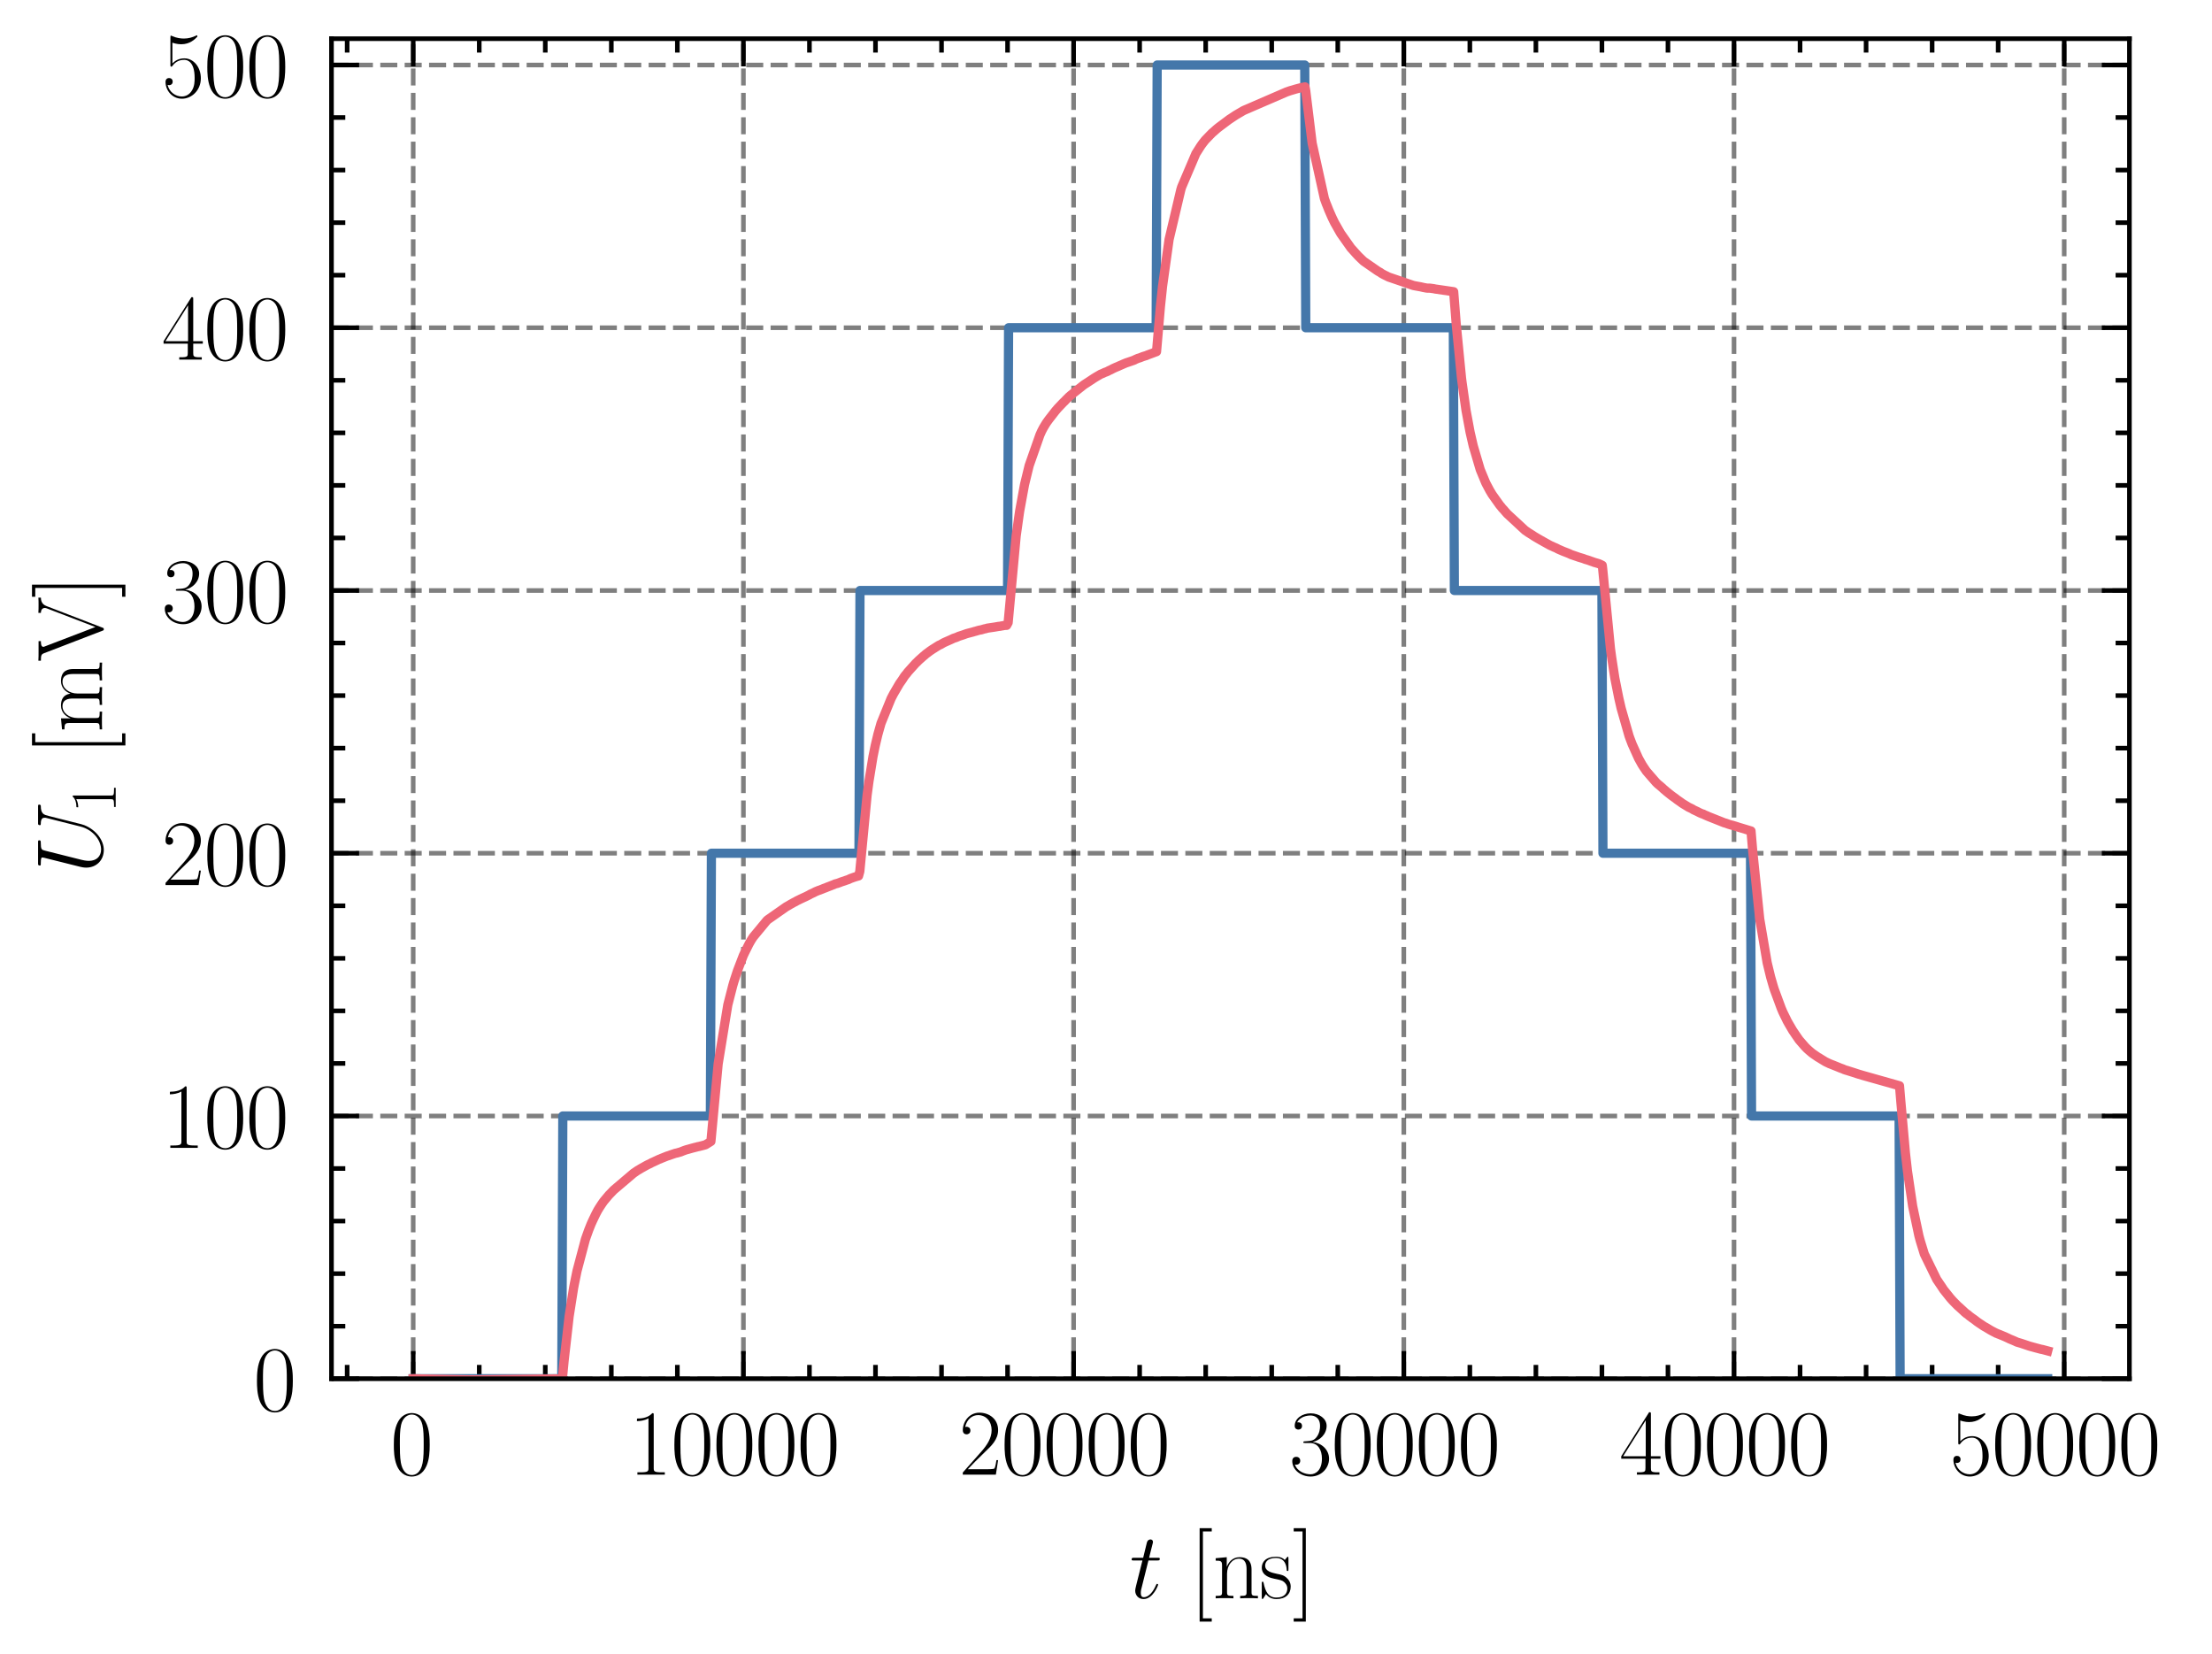<?xml version="1.0" encoding="utf-8" standalone="no"?>
<!DOCTYPE svg PUBLIC "-//W3C//DTD SVG 1.1//EN"
  "http://www.w3.org/Graphics/SVG/1.1/DTD/svg11.dtd">
<svg xmlns:xlink="http://www.w3.org/1999/xlink" width="240.277pt" height="179.654pt" viewBox="0 0 240.277 179.654" xmlns="http://www.w3.org/2000/svg" version="1.1">
 <defs>
  <style type="text/css">*{stroke-linejoin: round; stroke-linecap: butt}</style>
 </defs>
 <g id="figure_1">
  <g id="patch_1">
   <path d="M 0 179.654 
L 240.277 179.654 
L 240.277 0 
L 0 0 
L 0 179.654 
z
" style="fill: none"/>
  </g>
  <g id="axes_1">
   <g id="patch_2">
    <path d="M 36.007 149.736 
L 231.307 149.736 
L 231.307 4.206 
L 36.007 4.206 
L 36.007 149.736 
z
" style="fill: none"/>
   </g>
   <g id="matplotlib.axis_1">
    <g id="xtick_1">
     <g id="line2d_1">
      <path d="M 44.884 149.736 
L 44.884 4.206 
" clip-path="url(#pa0ce584e2a)" style="fill: none; stroke-dasharray: 1.85,0.8; stroke-dashoffset: 0; stroke: #000000; stroke-opacity: 0.5; stroke-width: 0.5"/>
     </g>
     <g id="line2d_2">
      <defs>
       <path id="m47c2c741ea" d="M 0 0 
L 0 -3 
" style="stroke: #000000; stroke-width: 0.5"/>
      </defs>
      <g>
       <use xlink:href="#m47c2c741ea" x="44.884" y="149.736" style="stroke: #000000; stroke-width: 0.5"/>
      </g>
     </g>
     <g id="line2d_3">
      <defs>
       <path id="m6c4e2dc2b4" d="M 0 0 
L 0 3 
" style="stroke: #000000; stroke-width: 0.5"/>
      </defs>
      <g>
       <use xlink:href="#m6c4e2dc2b4" x="44.884" y="4.206" style="stroke: #000000; stroke-width: 0.5"/>
      </g>
     </g>
     <g id="text_1">
      <!-- $\mathdefault{0}$ -->
      <g transform="translate(42.393 160.154) scale(0.1 -0.1)">
       <defs>
        <path id="CMR17-30" d="M 2688 2025 
C 2688 2416 2682 3080 2413 3591 
C 2176 4039 1798 4198 1466 4198 
C 1158 4198 768 4058 525 3597 
C 269 3118 243 2524 243 2025 
C 243 1661 250 1106 448 619 
C 723 -39 1216 -128 1466 -128 
C 1760 -128 2208 -7 2470 600 
C 2662 1042 2688 1559 2688 2025 
z
M 1466 -26 
C 1056 -26 813 325 723 812 
C 653 1188 653 1738 653 2096 
C 653 2588 653 2997 736 3387 
C 858 3929 1216 4096 1466 4096 
C 1728 4096 2067 3923 2189 3400 
C 2272 3036 2278 2607 2278 2096 
C 2278 1680 2278 1169 2202 792 
C 2067 95 1690 -26 1466 -26 
z
" transform="scale(0.016)"/>
       </defs>
       <use xlink:href="#CMR17-30" transform="scale(0.996)"/>
      </g>
     </g>
    </g>
    <g id="xtick_2">
     <g id="line2d_4">
      <path d="M 80.752 149.736 
L 80.752 4.206 
" clip-path="url(#pa0ce584e2a)" style="fill: none; stroke-dasharray: 1.85,0.8; stroke-dashoffset: 0; stroke: #000000; stroke-opacity: 0.5; stroke-width: 0.5"/>
     </g>
     <g id="line2d_5">
      <g>
       <use xlink:href="#m47c2c741ea" x="80.752" y="149.736" style="stroke: #000000; stroke-width: 0.5"/>
      </g>
     </g>
     <g id="line2d_6">
      <g>
       <use xlink:href="#m6c4e2dc2b4" x="80.752" y="4.206" style="stroke: #000000; stroke-width: 0.5"/>
      </g>
     </g>
     <g id="text_2">
      <!-- $\mathdefault{10000}$ -->
      <g transform="translate(68.298 160.154) scale(0.1 -0.1)">
       <defs>
        <path id="CMR17-31" d="M 1702 4058 
C 1702 4192 1696 4192 1606 4192 
C 1357 3916 979 3827 621 3827 
C 602 3827 570 3827 563 3808 
C 557 3795 557 3782 557 3648 
C 755 3648 1088 3686 1344 3839 
L 1344 461 
C 1344 236 1331 160 781 160 
L 589 160 
L 589 0 
C 896 0 1216 0 1523 0 
C 1830 0 2150 0 2458 0 
L 2458 160 
L 2266 160 
C 1715 160 1702 230 1702 458 
L 1702 4058 
z
" transform="scale(0.016)"/>
       </defs>
       <use xlink:href="#CMR17-31" transform="scale(0.996)"/>
       <use xlink:href="#CMR17-30" transform="translate(45.69 0) scale(0.996)"/>
       <use xlink:href="#CMR17-30" transform="translate(91.381 0) scale(0.996)"/>
       <use xlink:href="#CMR17-30" transform="translate(137.071 0) scale(0.996)"/>
       <use xlink:href="#CMR17-30" transform="translate(182.762 0) scale(0.996)"/>
      </g>
     </g>
    </g>
    <g id="xtick_3">
     <g id="line2d_7">
      <path d="M 116.62 149.736 
L 116.62 4.206 
" clip-path="url(#pa0ce584e2a)" style="fill: none; stroke-dasharray: 1.85,0.8; stroke-dashoffset: 0; stroke: #000000; stroke-opacity: 0.5; stroke-width: 0.5"/>
     </g>
     <g id="line2d_8">
      <g>
       <use xlink:href="#m47c2c741ea" x="116.62" y="149.736" style="stroke: #000000; stroke-width: 0.5"/>
      </g>
     </g>
     <g id="line2d_9">
      <g>
       <use xlink:href="#m6c4e2dc2b4" x="116.62" y="4.206" style="stroke: #000000; stroke-width: 0.5"/>
      </g>
     </g>
     <g id="text_3">
      <!-- $\mathdefault{20000}$ -->
      <g transform="translate(104.166 160.154) scale(0.1 -0.1)">
       <defs>
        <path id="CMR17-32" d="M 2669 989 
L 2554 989 
C 2490 536 2438 459 2413 420 
C 2381 369 1920 369 1830 369 
L 602 369 
C 832 619 1280 1072 1824 1597 
C 2214 1967 2669 2402 2669 3035 
C 2669 3790 2067 4224 1395 4224 
C 691 4224 262 3604 262 3030 
C 262 2780 448 2748 525 2748 
C 589 2748 781 2787 781 3010 
C 781 3207 614 3264 525 3264 
C 486 3264 448 3258 422 3245 
C 544 3790 915 4058 1306 4058 
C 1862 4058 2227 3617 2227 3035 
C 2227 2479 1901 2000 1536 1584 
L 262 146 
L 262 0 
L 2515 0 
L 2669 989 
z
" transform="scale(0.016)"/>
       </defs>
       <use xlink:href="#CMR17-32" transform="scale(0.996)"/>
       <use xlink:href="#CMR17-30" transform="translate(45.69 0) scale(0.996)"/>
       <use xlink:href="#CMR17-30" transform="translate(91.381 0) scale(0.996)"/>
       <use xlink:href="#CMR17-30" transform="translate(137.071 0) scale(0.996)"/>
       <use xlink:href="#CMR17-30" transform="translate(182.762 0) scale(0.996)"/>
      </g>
     </g>
    </g>
    <g id="xtick_4">
     <g id="line2d_10">
      <path d="M 152.488 149.736 
L 152.488 4.206 
" clip-path="url(#pa0ce584e2a)" style="fill: none; stroke-dasharray: 1.85,0.8; stroke-dashoffset: 0; stroke: #000000; stroke-opacity: 0.5; stroke-width: 0.5"/>
     </g>
     <g id="line2d_11">
      <g>
       <use xlink:href="#m47c2c741ea" x="152.488" y="149.736" style="stroke: #000000; stroke-width: 0.5"/>
      </g>
     </g>
     <g id="line2d_12">
      <g>
       <use xlink:href="#m6c4e2dc2b4" x="152.488" y="4.206" style="stroke: #000000; stroke-width: 0.5"/>
      </g>
     </g>
     <g id="text_4">
      <!-- $\mathdefault{30000}$ -->
      <g transform="translate(140.034 160.154) scale(0.1 -0.1)">
       <defs>
        <path id="CMR17-33" d="M 1414 2157 
C 1984 2157 2234 1662 2234 1090 
C 2234 320 1824 25 1453 25 
C 1114 25 563 194 390 693 
C 422 680 454 680 486 680 
C 640 680 755 782 755 948 
C 755 1133 614 1216 486 1216 
C 378 1216 211 1165 211 926 
C 211 335 787 -128 1466 -128 
C 2176 -128 2720 430 2720 1085 
C 2720 1707 2208 2157 1600 2227 
C 2086 2328 2554 2756 2554 3329 
C 2554 3820 2048 4179 1472 4179 
C 890 4179 378 3829 378 3329 
C 378 3110 544 3072 627 3072 
C 762 3072 877 3155 877 3321 
C 877 3486 762 3569 627 3569 
C 602 3569 570 3569 544 3557 
C 730 3959 1235 4032 1459 4032 
C 1683 4032 2106 3925 2106 3320 
C 2106 3143 2080 2828 1862 2550 
C 1670 2304 1453 2304 1242 2284 
C 1210 2284 1062 2269 1037 2269 
C 992 2263 966 2257 966 2208 
C 966 2163 973 2157 1101 2157 
L 1414 2157 
z
" transform="scale(0.016)"/>
       </defs>
       <use xlink:href="#CMR17-33" transform="scale(0.996)"/>
       <use xlink:href="#CMR17-30" transform="translate(45.69 0) scale(0.996)"/>
       <use xlink:href="#CMR17-30" transform="translate(91.381 0) scale(0.996)"/>
       <use xlink:href="#CMR17-30" transform="translate(137.071 0) scale(0.996)"/>
       <use xlink:href="#CMR17-30" transform="translate(182.762 0) scale(0.996)"/>
      </g>
     </g>
    </g>
    <g id="xtick_5">
     <g id="line2d_13">
      <path d="M 188.356 149.736 
L 188.356 4.206 
" clip-path="url(#pa0ce584e2a)" style="fill: none; stroke-dasharray: 1.85,0.8; stroke-dashoffset: 0; stroke: #000000; stroke-opacity: 0.5; stroke-width: 0.5"/>
     </g>
     <g id="line2d_14">
      <g>
       <use xlink:href="#m47c2c741ea" x="188.356" y="149.736" style="stroke: #000000; stroke-width: 0.5"/>
      </g>
     </g>
     <g id="line2d_15">
      <g>
       <use xlink:href="#m6c4e2dc2b4" x="188.356" y="4.206" style="stroke: #000000; stroke-width: 0.5"/>
      </g>
     </g>
     <g id="text_5">
      <!-- $\mathdefault{40000}$ -->
      <g transform="translate(175.902 160.154) scale(0.1 -0.1)">
       <defs>
        <path id="CMR17-34" d="M 2150 4122 
C 2150 4256 2144 4256 2029 4256 
L 128 1254 
L 128 1088 
L 1779 1088 
L 1779 457 
C 1779 224 1766 160 1318 160 
L 1197 160 
L 1197 0 
C 1402 0 1747 0 1965 0 
C 2182 0 2528 0 2733 0 
L 2733 160 
L 2611 160 
C 2163 160 2150 224 2150 457 
L 2150 1088 
L 2803 1088 
L 2803 1254 
L 2150 1254 
L 2150 4122 
z
M 1798 3703 
L 1798 1254 
L 256 1254 
L 1798 3703 
z
" transform="scale(0.016)"/>
       </defs>
       <use xlink:href="#CMR17-34" transform="scale(0.996)"/>
       <use xlink:href="#CMR17-30" transform="translate(45.69 0) scale(0.996)"/>
       <use xlink:href="#CMR17-30" transform="translate(91.381 0) scale(0.996)"/>
       <use xlink:href="#CMR17-30" transform="translate(137.071 0) scale(0.996)"/>
       <use xlink:href="#CMR17-30" transform="translate(182.762 0) scale(0.996)"/>
      </g>
     </g>
    </g>
    <g id="xtick_6">
     <g id="line2d_16">
      <path d="M 224.223 149.736 
L 224.223 4.206 
" clip-path="url(#pa0ce584e2a)" style="fill: none; stroke-dasharray: 1.85,0.8; stroke-dashoffset: 0; stroke: #000000; stroke-opacity: 0.5; stroke-width: 0.5"/>
     </g>
     <g id="line2d_17">
      <g>
       <use xlink:href="#m47c2c741ea" x="224.223" y="149.736" style="stroke: #000000; stroke-width: 0.5"/>
      </g>
     </g>
     <g id="line2d_18">
      <g>
       <use xlink:href="#m6c4e2dc2b4" x="224.223" y="4.206" style="stroke: #000000; stroke-width: 0.5"/>
      </g>
     </g>
     <g id="text_6">
      <!-- $\mathdefault{50000}$ -->
      <g transform="translate(211.77 160.154) scale(0.1 -0.1)">
       <defs>
        <path id="CMR17-35" d="M 730 3692 
C 794 3666 1056 3584 1325 3584 
C 1920 3584 2246 3911 2432 4100 
C 2432 4157 2432 4192 2394 4192 
C 2387 4192 2374 4192 2323 4163 
C 2099 4058 1837 3973 1517 3973 
C 1325 3973 1037 3999 723 4139 
C 653 4171 640 4171 634 4171 
C 602 4171 595 4164 595 4037 
L 595 2203 
C 595 2089 595 2057 659 2057 
C 691 2057 704 2070 736 2114 
C 941 2401 1222 2522 1542 2522 
C 1766 2522 2246 2382 2246 1289 
C 2246 1085 2246 715 2054 421 
C 1894 159 1645 25 1370 25 
C 947 25 518 320 403 814 
C 429 807 480 795 506 795 
C 589 795 749 840 749 1038 
C 749 1210 627 1280 506 1280 
C 358 1280 262 1190 262 1011 
C 262 454 704 -128 1382 -128 
C 2042 -128 2669 440 2669 1264 
C 2669 2030 2170 2624 1549 2624 
C 1222 2624 947 2503 730 2274 
L 730 3692 
z
" transform="scale(0.016)"/>
       </defs>
       <use xlink:href="#CMR17-35" transform="scale(0.996)"/>
       <use xlink:href="#CMR17-30" transform="translate(45.69 0) scale(0.996)"/>
       <use xlink:href="#CMR17-30" transform="translate(91.381 0) scale(0.996)"/>
       <use xlink:href="#CMR17-30" transform="translate(137.071 0) scale(0.996)"/>
       <use xlink:href="#CMR17-30" transform="translate(182.762 0) scale(0.996)"/>
      </g>
     </g>
    </g>
    <g id="xtick_7">
     <g id="line2d_19">
      <defs>
       <path id="ma416e39531" d="M 0 0 
L 0 -1.5 
" style="stroke: #000000; stroke-width: 0.5"/>
      </defs>
      <g>
       <use xlink:href="#ma416e39531" x="37.71" y="149.736" style="stroke: #000000; stroke-width: 0.5"/>
      </g>
     </g>
     <g id="line2d_20">
      <defs>
       <path id="m023f63d7d5" d="M 0 0 
L 0 1.5 
" style="stroke: #000000; stroke-width: 0.5"/>
      </defs>
      <g>
       <use xlink:href="#m023f63d7d5" x="37.71" y="4.206" style="stroke: #000000; stroke-width: 0.5"/>
      </g>
     </g>
    </g>
    <g id="xtick_8">
     <g id="line2d_21">
      <g>
       <use xlink:href="#ma416e39531" x="52.058" y="149.736" style="stroke: #000000; stroke-width: 0.5"/>
      </g>
     </g>
     <g id="line2d_22">
      <g>
       <use xlink:href="#m023f63d7d5" x="52.058" y="4.206" style="stroke: #000000; stroke-width: 0.5"/>
      </g>
     </g>
    </g>
    <g id="xtick_9">
     <g id="line2d_23">
      <g>
       <use xlink:href="#ma416e39531" x="59.231" y="149.736" style="stroke: #000000; stroke-width: 0.5"/>
      </g>
     </g>
     <g id="line2d_24">
      <g>
       <use xlink:href="#m023f63d7d5" x="59.231" y="4.206" style="stroke: #000000; stroke-width: 0.5"/>
      </g>
     </g>
    </g>
    <g id="xtick_10">
     <g id="line2d_25">
      <g>
       <use xlink:href="#ma416e39531" x="66.405" y="149.736" style="stroke: #000000; stroke-width: 0.5"/>
      </g>
     </g>
     <g id="line2d_26">
      <g>
       <use xlink:href="#m023f63d7d5" x="66.405" y="4.206" style="stroke: #000000; stroke-width: 0.5"/>
      </g>
     </g>
    </g>
    <g id="xtick_11">
     <g id="line2d_27">
      <g>
       <use xlink:href="#ma416e39531" x="73.578" y="149.736" style="stroke: #000000; stroke-width: 0.5"/>
      </g>
     </g>
     <g id="line2d_28">
      <g>
       <use xlink:href="#m023f63d7d5" x="73.578" y="4.206" style="stroke: #000000; stroke-width: 0.5"/>
      </g>
     </g>
    </g>
    <g id="xtick_12">
     <g id="line2d_29">
      <g>
       <use xlink:href="#ma416e39531" x="87.925" y="149.736" style="stroke: #000000; stroke-width: 0.5"/>
      </g>
     </g>
     <g id="line2d_30">
      <g>
       <use xlink:href="#m023f63d7d5" x="87.925" y="4.206" style="stroke: #000000; stroke-width: 0.5"/>
      </g>
     </g>
    </g>
    <g id="xtick_13">
     <g id="line2d_31">
      <g>
       <use xlink:href="#ma416e39531" x="95.099" y="149.736" style="stroke: #000000; stroke-width: 0.5"/>
      </g>
     </g>
     <g id="line2d_32">
      <g>
       <use xlink:href="#m023f63d7d5" x="95.099" y="4.206" style="stroke: #000000; stroke-width: 0.5"/>
      </g>
     </g>
    </g>
    <g id="xtick_14">
     <g id="line2d_33">
      <g>
       <use xlink:href="#ma416e39531" x="102.273" y="149.736" style="stroke: #000000; stroke-width: 0.5"/>
      </g>
     </g>
     <g id="line2d_34">
      <g>
       <use xlink:href="#m023f63d7d5" x="102.273" y="4.206" style="stroke: #000000; stroke-width: 0.5"/>
      </g>
     </g>
    </g>
    <g id="xtick_15">
     <g id="line2d_35">
      <g>
       <use xlink:href="#ma416e39531" x="109.446" y="149.736" style="stroke: #000000; stroke-width: 0.5"/>
      </g>
     </g>
     <g id="line2d_36">
      <g>
       <use xlink:href="#m023f63d7d5" x="109.446" y="4.206" style="stroke: #000000; stroke-width: 0.5"/>
      </g>
     </g>
    </g>
    <g id="xtick_16">
     <g id="line2d_37">
      <g>
       <use xlink:href="#ma416e39531" x="123.793" y="149.736" style="stroke: #000000; stroke-width: 0.5"/>
      </g>
     </g>
     <g id="line2d_38">
      <g>
       <use xlink:href="#m023f63d7d5" x="123.793" y="4.206" style="stroke: #000000; stroke-width: 0.5"/>
      </g>
     </g>
    </g>
    <g id="xtick_17">
     <g id="line2d_39">
      <g>
       <use xlink:href="#ma416e39531" x="130.967" y="149.736" style="stroke: #000000; stroke-width: 0.5"/>
      </g>
     </g>
     <g id="line2d_40">
      <g>
       <use xlink:href="#m023f63d7d5" x="130.967" y="4.206" style="stroke: #000000; stroke-width: 0.5"/>
      </g>
     </g>
    </g>
    <g id="xtick_18">
     <g id="line2d_41">
      <g>
       <use xlink:href="#ma416e39531" x="138.14" y="149.736" style="stroke: #000000; stroke-width: 0.5"/>
      </g>
     </g>
     <g id="line2d_42">
      <g>
       <use xlink:href="#m023f63d7d5" x="138.14" y="4.206" style="stroke: #000000; stroke-width: 0.5"/>
      </g>
     </g>
    </g>
    <g id="xtick_19">
     <g id="line2d_43">
      <g>
       <use xlink:href="#ma416e39531" x="145.314" y="149.736" style="stroke: #000000; stroke-width: 0.5"/>
      </g>
     </g>
     <g id="line2d_44">
      <g>
       <use xlink:href="#m023f63d7d5" x="145.314" y="4.206" style="stroke: #000000; stroke-width: 0.5"/>
      </g>
     </g>
    </g>
    <g id="xtick_20">
     <g id="line2d_45">
      <g>
       <use xlink:href="#ma416e39531" x="159.661" y="149.736" style="stroke: #000000; stroke-width: 0.5"/>
      </g>
     </g>
     <g id="line2d_46">
      <g>
       <use xlink:href="#m023f63d7d5" x="159.661" y="4.206" style="stroke: #000000; stroke-width: 0.5"/>
      </g>
     </g>
    </g>
    <g id="xtick_21">
     <g id="line2d_47">
      <g>
       <use xlink:href="#ma416e39531" x="166.835" y="149.736" style="stroke: #000000; stroke-width: 0.5"/>
      </g>
     </g>
     <g id="line2d_48">
      <g>
       <use xlink:href="#m023f63d7d5" x="166.835" y="4.206" style="stroke: #000000; stroke-width: 0.5"/>
      </g>
     </g>
    </g>
    <g id="xtick_22">
     <g id="line2d_49">
      <g>
       <use xlink:href="#ma416e39531" x="174.008" y="149.736" style="stroke: #000000; stroke-width: 0.5"/>
      </g>
     </g>
     <g id="line2d_50">
      <g>
       <use xlink:href="#m023f63d7d5" x="174.008" y="4.206" style="stroke: #000000; stroke-width: 0.5"/>
      </g>
     </g>
    </g>
    <g id="xtick_23">
     <g id="line2d_51">
      <g>
       <use xlink:href="#ma416e39531" x="181.182" y="149.736" style="stroke: #000000; stroke-width: 0.5"/>
      </g>
     </g>
     <g id="line2d_52">
      <g>
       <use xlink:href="#m023f63d7d5" x="181.182" y="4.206" style="stroke: #000000; stroke-width: 0.5"/>
      </g>
     </g>
    </g>
    <g id="xtick_24">
     <g id="line2d_53">
      <g>
       <use xlink:href="#ma416e39531" x="195.529" y="149.736" style="stroke: #000000; stroke-width: 0.5"/>
      </g>
     </g>
     <g id="line2d_54">
      <g>
       <use xlink:href="#m023f63d7d5" x="195.529" y="4.206" style="stroke: #000000; stroke-width: 0.5"/>
      </g>
     </g>
    </g>
    <g id="xtick_25">
     <g id="line2d_55">
      <g>
       <use xlink:href="#ma416e39531" x="202.703" y="149.736" style="stroke: #000000; stroke-width: 0.5"/>
      </g>
     </g>
     <g id="line2d_56">
      <g>
       <use xlink:href="#m023f63d7d5" x="202.703" y="4.206" style="stroke: #000000; stroke-width: 0.5"/>
      </g>
     </g>
    </g>
    <g id="xtick_26">
     <g id="line2d_57">
      <g>
       <use xlink:href="#ma416e39531" x="209.876" y="149.736" style="stroke: #000000; stroke-width: 0.5"/>
      </g>
     </g>
     <g id="line2d_58">
      <g>
       <use xlink:href="#m023f63d7d5" x="209.876" y="4.206" style="stroke: #000000; stroke-width: 0.5"/>
      </g>
     </g>
    </g>
    <g id="xtick_27">
     <g id="line2d_59">
      <g>
       <use xlink:href="#ma416e39531" x="217.05" y="149.736" style="stroke: #000000; stroke-width: 0.5"/>
      </g>
     </g>
     <g id="line2d_60">
      <g>
       <use xlink:href="#m023f63d7d5" x="217.05" y="4.206" style="stroke: #000000; stroke-width: 0.5"/>
      </g>
     </g>
    </g>
    <g id="text_7">
     <!-- $t$ [ns] -->
     <g transform="translate(122.698 173.563) scale(0.1 -0.1)">
      <defs>
       <path id="CMMI12-74" d="M 1286 2566 
L 1875 2566 
C 1997 2566 2061 2566 2061 2681 
C 2061 2752 2022 2752 1894 2752 
L 1331 2752 
L 1568 3692 
C 1594 3781 1594 3794 1594 3840 
C 1594 3943 1510 4000 1427 4000 
C 1376 4000 1229 3981 1178 3775 
L 928 2752 
L 326 2752 
C 198 2752 141 2752 141 2630 
C 141 2566 186 2566 307 2566 
L 877 2566 
L 454 881 
C 403 658 384 594 384 511 
C 384 211 595 -64 954 -64 
C 1600 -64 1946 868 1946 912 
C 1946 951 1920 970 1882 970 
C 1869 970 1843 970 1830 944 
C 1824 938 1818 931 1773 829 
C 1638 511 1344 64 973 64 
C 781 64 768 224 768 364 
C 768 370 768 492 787 568 
L 1286 2566 
z
" transform="scale(0.016)"/>
       <path id="CMR17-5b" d="M 1504 -1600 
L 1504 -1377 
L 902 -1377 
L 902 4544 
L 1504 4544 
L 1504 4767 
L 678 4767 
L 678 -1600 
L 1504 -1600 
z
" transform="scale(0.016)"/>
       <path id="CMR17-6e" d="M 2656 1933 
C 2656 2259 2592 2790 1837 2790 
C 1331 2790 1069 2400 973 2144 
L 966 2144 
L 966 2790 
L 211 2720 
L 211 2554 
C 589 2554 646 2515 646 2208 
L 646 428 
C 646 184 621 153 211 153 
L 211 -13 
C 365 0 646 0 813 0 
C 979 0 1267 0 1421 -13 
L 1421 153 
C 1011 153 986 178 986 428 
L 986 1658 
C 986 2247 1344 2688 1792 2688 
C 2266 2688 2317 2266 2317 1958 
L 2317 428 
C 2317 184 2291 153 1882 153 
L 1882 -13 
C 2035 0 2317 0 2483 0 
C 2650 0 2938 0 3091 -13 
L 3091 153 
C 2682 153 2656 178 2656 428 
L 2656 1933 
z
" transform="scale(0.016)"/>
       <path id="CMR17-73" d="M 1978 2697 
C 1978 2813 1971 2819 1933 2819 
C 1907 2819 1901 2813 1824 2717 
C 1805 2691 1747 2626 1728 2601 
C 1523 2819 1235 2819 1126 2819 
C 416 2819 160 2447 160 2076 
C 160 1498 813 1365 998 1325 
C 1402 1243 1542 1217 1677 1101 
C 1760 1025 1901 884 1901 654 
C 1901 384 1747 38 1158 38 
C 602 38 403 460 288 1021 
C 269 1110 269 1117 218 1117 
C 166 1117 160 1110 160 983 
L 160 63 
C 160 -51 166 -58 205 -58 
C 237 -58 243 -51 275 0 
C 314 57 410 211 448 276 
C 576 103 800 -64 1158 -64 
C 1792 -64 2131 283 2131 784 
C 2131 1112 1958 1285 1875 1362 
C 1683 1561 1459 1606 1190 1657 
C 838 1735 390 1825 390 2217 
C 390 2383 480 2737 1126 2737 
C 1811 2737 1850 2094 1862 1888 
C 1869 1856 1901 1849 1920 1849 
C 1978 1849 1978 1869 1978 1978 
L 1978 2697 
z
" transform="scale(0.016)"/>
       <path id="CMR17-5d" d="M 915 4767 
L 90 4767 
L 90 4544 
L 691 4544 
L 691 -1377 
L 90 -1377 
L 90 -1600 
L 915 -1600 
L 915 4767 
z
" transform="scale(0.016)"/>
      </defs>
      <use xlink:href="#CMMI12-74" transform="scale(0.996)"/>
      <use xlink:href="#CMR17-5b" transform="translate(65.302 0) scale(0.996)"/>
      <use xlink:href="#CMR17-6e" transform="translate(90.173 0) scale(0.996)"/>
      <use xlink:href="#CMR17-73" transform="translate(141.069 0) scale(0.996)"/>
      <use xlink:href="#CMR17-5d" transform="translate(176.87 0) scale(0.996)"/>
     </g>
    </g>
   </g>
   <g id="matplotlib.axis_2">
    <g id="ytick_1">
     <g id="line2d_61">
      <path d="M 36.007 149.736 
L 231.307 149.736 
" clip-path="url(#pa0ce584e2a)" style="fill: none; stroke-dasharray: 1.85,0.8; stroke-dashoffset: 0; stroke: #000000; stroke-opacity: 0.5; stroke-width: 0.5"/>
     </g>
     <g id="line2d_62">
      <defs>
       <path id="me295612c80" d="M 0 0 
L 3 0 
" style="stroke: #000000; stroke-width: 0.5"/>
      </defs>
      <g>
       <use xlink:href="#me295612c80" x="36.007" y="149.736" style="stroke: #000000; stroke-width: 0.5"/>
      </g>
     </g>
     <g id="line2d_63">
      <defs>
       <path id="m7b6389b062" d="M 0 0 
L -3 0 
" style="stroke: #000000; stroke-width: 0.5"/>
      </defs>
      <g>
       <use xlink:href="#m7b6389b062" x="231.307" y="149.736" style="stroke: #000000; stroke-width: 0.5"/>
      </g>
     </g>
     <g id="text_8">
      <!-- $\mathdefault{0}$ -->
      <g transform="translate(27.525 153.195) scale(0.1 -0.1)">
       <use xlink:href="#CMR17-30" transform="scale(0.996)"/>
      </g>
     </g>
    </g>
    <g id="ytick_2">
     <g id="line2d_64">
      <path d="M 36.007 121.2 
L 231.307 121.2 
" clip-path="url(#pa0ce584e2a)" style="fill: none; stroke-dasharray: 1.85,0.8; stroke-dashoffset: 0; stroke: #000000; stroke-opacity: 0.5; stroke-width: 0.5"/>
     </g>
     <g id="line2d_65">
      <g>
       <use xlink:href="#me295612c80" x="36.007" y="121.2" style="stroke: #000000; stroke-width: 0.5"/>
      </g>
     </g>
     <g id="line2d_66">
      <g>
       <use xlink:href="#m7b6389b062" x="231.307" y="121.2" style="stroke: #000000; stroke-width: 0.5"/>
      </g>
     </g>
     <g id="text_9">
      <!-- $\mathdefault{100}$ -->
      <g transform="translate(17.563 124.66) scale(0.1 -0.1)">
       <use xlink:href="#CMR17-31" transform="scale(0.996)"/>
       <use xlink:href="#CMR17-30" transform="translate(45.69 0) scale(0.996)"/>
       <use xlink:href="#CMR17-30" transform="translate(91.381 0) scale(0.996)"/>
      </g>
     </g>
    </g>
    <g id="ytick_3">
     <g id="line2d_67">
      <path d="M 36.007 92.665 
L 231.307 92.665 
" clip-path="url(#pa0ce584e2a)" style="fill: none; stroke-dasharray: 1.85,0.8; stroke-dashoffset: 0; stroke: #000000; stroke-opacity: 0.5; stroke-width: 0.5"/>
     </g>
     <g id="line2d_68">
      <g>
       <use xlink:href="#me295612c80" x="36.007" y="92.665" style="stroke: #000000; stroke-width: 0.5"/>
      </g>
     </g>
     <g id="line2d_69">
      <g>
       <use xlink:href="#m7b6389b062" x="231.307" y="92.665" style="stroke: #000000; stroke-width: 0.5"/>
      </g>
     </g>
     <g id="text_10">
      <!-- $\mathdefault{200}$ -->
      <g transform="translate(17.563 96.124) scale(0.1 -0.1)">
       <use xlink:href="#CMR17-32" transform="scale(0.996)"/>
       <use xlink:href="#CMR17-30" transform="translate(45.69 0) scale(0.996)"/>
       <use xlink:href="#CMR17-30" transform="translate(91.381 0) scale(0.996)"/>
      </g>
     </g>
    </g>
    <g id="ytick_4">
     <g id="line2d_70">
      <path d="M 36.007 64.13 
L 231.307 64.13 
" clip-path="url(#pa0ce584e2a)" style="fill: none; stroke-dasharray: 1.85,0.8; stroke-dashoffset: 0; stroke: #000000; stroke-opacity: 0.5; stroke-width: 0.5"/>
     </g>
     <g id="line2d_71">
      <g>
       <use xlink:href="#me295612c80" x="36.007" y="64.13" style="stroke: #000000; stroke-width: 0.5"/>
      </g>
     </g>
     <g id="line2d_72">
      <g>
       <use xlink:href="#m7b6389b062" x="231.307" y="64.13" style="stroke: #000000; stroke-width: 0.5"/>
      </g>
     </g>
     <g id="text_11">
      <!-- $\mathdefault{300}$ -->
      <g transform="translate(17.563 67.589) scale(0.1 -0.1)">
       <use xlink:href="#CMR17-33" transform="scale(0.996)"/>
       <use xlink:href="#CMR17-30" transform="translate(45.69 0) scale(0.996)"/>
       <use xlink:href="#CMR17-30" transform="translate(91.381 0) scale(0.996)"/>
      </g>
     </g>
    </g>
    <g id="ytick_5">
     <g id="line2d_73">
      <path d="M 36.007 35.595 
L 231.307 35.595 
" clip-path="url(#pa0ce584e2a)" style="fill: none; stroke-dasharray: 1.85,0.8; stroke-dashoffset: 0; stroke: #000000; stroke-opacity: 0.5; stroke-width: 0.5"/>
     </g>
     <g id="line2d_74">
      <g>
       <use xlink:href="#me295612c80" x="36.007" y="35.595" style="stroke: #000000; stroke-width: 0.5"/>
      </g>
     </g>
     <g id="line2d_75">
      <g>
       <use xlink:href="#m7b6389b062" x="231.307" y="35.595" style="stroke: #000000; stroke-width: 0.5"/>
      </g>
     </g>
     <g id="text_12">
      <!-- $\mathdefault{400}$ -->
      <g transform="translate(17.563 39.054) scale(0.1 -0.1)">
       <use xlink:href="#CMR17-34" transform="scale(0.996)"/>
       <use xlink:href="#CMR17-30" transform="translate(45.69 0) scale(0.996)"/>
       <use xlink:href="#CMR17-30" transform="translate(91.381 0) scale(0.996)"/>
      </g>
     </g>
    </g>
    <g id="ytick_6">
     <g id="line2d_76">
      <path d="M 36.007 7.059 
L 231.307 7.059 
" clip-path="url(#pa0ce584e2a)" style="fill: none; stroke-dasharray: 1.85,0.8; stroke-dashoffset: 0; stroke: #000000; stroke-opacity: 0.5; stroke-width: 0.5"/>
     </g>
     <g id="line2d_77">
      <g>
       <use xlink:href="#me295612c80" x="36.007" y="7.059" style="stroke: #000000; stroke-width: 0.5"/>
      </g>
     </g>
     <g id="line2d_78">
      <g>
       <use xlink:href="#m7b6389b062" x="231.307" y="7.059" style="stroke: #000000; stroke-width: 0.5"/>
      </g>
     </g>
     <g id="text_13">
      <!-- $\mathdefault{500}$ -->
      <g transform="translate(17.563 10.518) scale(0.1 -0.1)">
       <use xlink:href="#CMR17-35" transform="scale(0.996)"/>
       <use xlink:href="#CMR17-30" transform="translate(45.69 0) scale(0.996)"/>
       <use xlink:href="#CMR17-30" transform="translate(91.381 0) scale(0.996)"/>
      </g>
     </g>
    </g>
    <g id="ytick_7">
     <g id="line2d_79">
      <defs>
       <path id="mb5f67628fa" d="M 0 0 
L 1.5 0 
" style="stroke: #000000; stroke-width: 0.5"/>
      </defs>
      <g>
       <use xlink:href="#mb5f67628fa" x="36.007" y="144.029" style="stroke: #000000; stroke-width: 0.5"/>
      </g>
     </g>
     <g id="line2d_80">
      <defs>
       <path id="m188a9f2e7c" d="M 0 0 
L -1.5 0 
" style="stroke: #000000; stroke-width: 0.5"/>
      </defs>
      <g>
       <use xlink:href="#m188a9f2e7c" x="231.307" y="144.029" style="stroke: #000000; stroke-width: 0.5"/>
      </g>
     </g>
    </g>
    <g id="ytick_8">
     <g id="line2d_81">
      <g>
       <use xlink:href="#mb5f67628fa" x="36.007" y="138.322" style="stroke: #000000; stroke-width: 0.5"/>
      </g>
     </g>
     <g id="line2d_82">
      <g>
       <use xlink:href="#m188a9f2e7c" x="231.307" y="138.322" style="stroke: #000000; stroke-width: 0.5"/>
      </g>
     </g>
    </g>
    <g id="ytick_9">
     <g id="line2d_83">
      <g>
       <use xlink:href="#mb5f67628fa" x="36.007" y="132.615" style="stroke: #000000; stroke-width: 0.5"/>
      </g>
     </g>
     <g id="line2d_84">
      <g>
       <use xlink:href="#m188a9f2e7c" x="231.307" y="132.615" style="stroke: #000000; stroke-width: 0.5"/>
      </g>
     </g>
    </g>
    <g id="ytick_10">
     <g id="line2d_85">
      <g>
       <use xlink:href="#mb5f67628fa" x="36.007" y="126.907" style="stroke: #000000; stroke-width: 0.5"/>
      </g>
     </g>
     <g id="line2d_86">
      <g>
       <use xlink:href="#m188a9f2e7c" x="231.307" y="126.907" style="stroke: #000000; stroke-width: 0.5"/>
      </g>
     </g>
    </g>
    <g id="ytick_11">
     <g id="line2d_87">
      <g>
       <use xlink:href="#mb5f67628fa" x="36.007" y="115.493" style="stroke: #000000; stroke-width: 0.5"/>
      </g>
     </g>
     <g id="line2d_88">
      <g>
       <use xlink:href="#m188a9f2e7c" x="231.307" y="115.493" style="stroke: #000000; stroke-width: 0.5"/>
      </g>
     </g>
    </g>
    <g id="ytick_12">
     <g id="line2d_89">
      <g>
       <use xlink:href="#mb5f67628fa" x="36.007" y="109.786" style="stroke: #000000; stroke-width: 0.5"/>
      </g>
     </g>
     <g id="line2d_90">
      <g>
       <use xlink:href="#m188a9f2e7c" x="231.307" y="109.786" style="stroke: #000000; stroke-width: 0.5"/>
      </g>
     </g>
    </g>
    <g id="ytick_13">
     <g id="line2d_91">
      <g>
       <use xlink:href="#mb5f67628fa" x="36.007" y="104.079" style="stroke: #000000; stroke-width: 0.5"/>
      </g>
     </g>
     <g id="line2d_92">
      <g>
       <use xlink:href="#m188a9f2e7c" x="231.307" y="104.079" style="stroke: #000000; stroke-width: 0.5"/>
      </g>
     </g>
    </g>
    <g id="ytick_14">
     <g id="line2d_93">
      <g>
       <use xlink:href="#mb5f67628fa" x="36.007" y="98.372" style="stroke: #000000; stroke-width: 0.5"/>
      </g>
     </g>
     <g id="line2d_94">
      <g>
       <use xlink:href="#m188a9f2e7c" x="231.307" y="98.372" style="stroke: #000000; stroke-width: 0.5"/>
      </g>
     </g>
    </g>
    <g id="ytick_15">
     <g id="line2d_95">
      <g>
       <use xlink:href="#mb5f67628fa" x="36.007" y="86.958" style="stroke: #000000; stroke-width: 0.5"/>
      </g>
     </g>
     <g id="line2d_96">
      <g>
       <use xlink:href="#m188a9f2e7c" x="231.307" y="86.958" style="stroke: #000000; stroke-width: 0.5"/>
      </g>
     </g>
    </g>
    <g id="ytick_16">
     <g id="line2d_97">
      <g>
       <use xlink:href="#mb5f67628fa" x="36.007" y="81.251" style="stroke: #000000; stroke-width: 0.5"/>
      </g>
     </g>
     <g id="line2d_98">
      <g>
       <use xlink:href="#m188a9f2e7c" x="231.307" y="81.251" style="stroke: #000000; stroke-width: 0.5"/>
      </g>
     </g>
    </g>
    <g id="ytick_17">
     <g id="line2d_99">
      <g>
       <use xlink:href="#mb5f67628fa" x="36.007" y="75.544" style="stroke: #000000; stroke-width: 0.5"/>
      </g>
     </g>
     <g id="line2d_100">
      <g>
       <use xlink:href="#m188a9f2e7c" x="231.307" y="75.544" style="stroke: #000000; stroke-width: 0.5"/>
      </g>
     </g>
    </g>
    <g id="ytick_18">
     <g id="line2d_101">
      <g>
       <use xlink:href="#mb5f67628fa" x="36.007" y="69.837" style="stroke: #000000; stroke-width: 0.5"/>
      </g>
     </g>
     <g id="line2d_102">
      <g>
       <use xlink:href="#m188a9f2e7c" x="231.307" y="69.837" style="stroke: #000000; stroke-width: 0.5"/>
      </g>
     </g>
    </g>
    <g id="ytick_19">
     <g id="line2d_103">
      <g>
       <use xlink:href="#mb5f67628fa" x="36.007" y="58.423" style="stroke: #000000; stroke-width: 0.5"/>
      </g>
     </g>
     <g id="line2d_104">
      <g>
       <use xlink:href="#m188a9f2e7c" x="231.307" y="58.423" style="stroke: #000000; stroke-width: 0.5"/>
      </g>
     </g>
    </g>
    <g id="ytick_20">
     <g id="line2d_105">
      <g>
       <use xlink:href="#mb5f67628fa" x="36.007" y="52.716" style="stroke: #000000; stroke-width: 0.5"/>
      </g>
     </g>
     <g id="line2d_106">
      <g>
       <use xlink:href="#m188a9f2e7c" x="231.307" y="52.716" style="stroke: #000000; stroke-width: 0.5"/>
      </g>
     </g>
    </g>
    <g id="ytick_21">
     <g id="line2d_107">
      <g>
       <use xlink:href="#mb5f67628fa" x="36.007" y="47.009" style="stroke: #000000; stroke-width: 0.5"/>
      </g>
     </g>
     <g id="line2d_108">
      <g>
       <use xlink:href="#m188a9f2e7c" x="231.307" y="47.009" style="stroke: #000000; stroke-width: 0.5"/>
      </g>
     </g>
    </g>
    <g id="ytick_22">
     <g id="line2d_109">
      <g>
       <use xlink:href="#mb5f67628fa" x="36.007" y="41.302" style="stroke: #000000; stroke-width: 0.5"/>
      </g>
     </g>
     <g id="line2d_110">
      <g>
       <use xlink:href="#m188a9f2e7c" x="231.307" y="41.302" style="stroke: #000000; stroke-width: 0.5"/>
      </g>
     </g>
    </g>
    <g id="ytick_23">
     <g id="line2d_111">
      <g>
       <use xlink:href="#mb5f67628fa" x="36.007" y="29.887" style="stroke: #000000; stroke-width: 0.5"/>
      </g>
     </g>
     <g id="line2d_112">
      <g>
       <use xlink:href="#m188a9f2e7c" x="231.307" y="29.887" style="stroke: #000000; stroke-width: 0.5"/>
      </g>
     </g>
    </g>
    <g id="ytick_24">
     <g id="line2d_113">
      <g>
       <use xlink:href="#mb5f67628fa" x="36.007" y="24.18" style="stroke: #000000; stroke-width: 0.5"/>
      </g>
     </g>
     <g id="line2d_114">
      <g>
       <use xlink:href="#m188a9f2e7c" x="231.307" y="24.18" style="stroke: #000000; stroke-width: 0.5"/>
      </g>
     </g>
    </g>
    <g id="ytick_25">
     <g id="line2d_115">
      <g>
       <use xlink:href="#mb5f67628fa" x="36.007" y="18.473" style="stroke: #000000; stroke-width: 0.5"/>
      </g>
     </g>
     <g id="line2d_116">
      <g>
       <use xlink:href="#m188a9f2e7c" x="231.307" y="18.473" style="stroke: #000000; stroke-width: 0.5"/>
      </g>
     </g>
    </g>
    <g id="ytick_26">
     <g id="line2d_117">
      <g>
       <use xlink:href="#mb5f67628fa" x="36.007" y="12.766" style="stroke: #000000; stroke-width: 0.5"/>
      </g>
     </g>
     <g id="line2d_118">
      <g>
       <use xlink:href="#m188a9f2e7c" x="231.307" y="12.766" style="stroke: #000000; stroke-width: 0.5"/>
      </g>
     </g>
    </g>
    <g id="text_14">
     <!-- $U_1$ [mV] -->
     <g transform="translate(11.072 94.921) rotate(-90) scale(0.1 -0.1)">
      <defs>
       <path id="CMMI12-55" d="M 3238 1474 
C 3014 581 2272 57 1670 57 
C 1210 57 896 363 896 891 
C 896 916 896 1107 966 1387 
L 1594 3887 
C 1651 4103 1664 4167 2118 4167 
C 2234 4167 2298 4167 2298 4282 
C 2298 4352 2240 4352 2202 4352 
C 2086 4352 1952 4352 1830 4352 
L 1075 4352 
C 954 4352 819 4352 698 4352 
C 653 4352 576 4352 576 4231 
C 576 4167 621 4167 742 4167 
C 1126 4167 1126 4116 1126 4046 
C 1126 4008 1082 3824 1050 3715 
L 493 1488 
C 474 1418 435 1246 435 1075 
C 435 374 941 -128 1638 -128 
C 2285 -128 3002 384 3328 1197 
C 3373 1305 3430 1530 3469 1702 
C 3533 1933 3667 2496 3712 2662 
L 3955 3623 
C 4038 3956 4090 4167 4653 4167 
C 4704 4173 4730 4224 4730 4282 
C 4730 4352 4672 4352 4646 4352 
C 4557 4352 4442 4352 4352 4352 
L 4051 4352 
C 3654 4352 3450 4352 3443 4352 
C 3405 4352 3328 4352 3328 4231 
C 3328 4167 3379 4167 3424 4167 
C 3808 4167 3834 4020 3834 3905 
C 3834 3848 3834 3828 3808 3739 
L 3238 1474 
z
" transform="scale(0.016)"/>
       <path id="CMR17-6d" d="M 4326 1933 
C 4326 2252 4269 2790 3507 2790 
C 3072 2790 2771 2496 2656 2151 
L 2650 2151 
C 2573 2676 2195 2790 1837 2790 
C 1331 2790 1069 2400 973 2144 
L 966 2144 
L 966 2790 
L 211 2720 
L 211 2554 
C 589 2554 646 2515 646 2208 
L 646 428 
C 646 184 621 153 211 153 
L 211 -13 
C 365 0 646 0 813 0 
C 979 0 1267 0 1421 -13 
L 1421 153 
C 1011 153 986 178 986 428 
L 986 1658 
C 986 2247 1344 2688 1792 2688 
C 2266 2688 2317 2266 2317 1958 
L 2317 428 
C 2317 184 2291 153 1882 153 
L 1882 -13 
C 2035 0 2317 0 2483 0 
C 2650 0 2938 0 3091 -13 
L 3091 153 
C 2682 153 2656 178 2656 428 
L 2656 1658 
C 2656 2247 3014 2688 3462 2688 
C 3936 2688 3987 2266 3987 1958 
L 3987 428 
C 3987 184 3962 153 3552 153 
L 3552 -13 
C 3706 0 3987 0 4154 0 
C 4320 0 4608 0 4762 -13 
L 4762 153 
C 4352 153 4326 178 4326 428 
L 4326 1933 
z
" transform="scale(0.016)"/>
       <path id="CMR17-56" d="M 3776 3745 
C 3834 3886 3936 4160 4365 4160 
L 4365 4332 
C 4218 4319 4051 4319 3891 4319 
C 3738 4319 3475 4319 3328 4332 
L 3328 4160 
C 3648 4160 3661 3936 3661 3898 
C 3661 3827 3642 3783 3622 3732 
L 2362 446 
L 1043 3886 
C 1024 3931 1011 3963 1011 3994 
C 1011 4160 1267 4160 1402 4160 
L 1402 4319 
C 1197 4319 896 4319 685 4319 
C 518 4319 218 4319 64 4332 
L 64 4160 
C 435 4160 506 4135 582 3931 
L 2106 -26 
C 2138 -115 2144 -128 2214 -128 
C 2285 -128 2291 -115 2323 -26 
L 3776 3745 
z
" transform="scale(0.016)"/>
      </defs>
      <use xlink:href="#CMMI12-55" transform="scale(0.996)"/>
      <use xlink:href="#CMR17-31" transform="translate(66.252 -14.944) scale(0.697)"/>
      <use xlink:href="#CMR17-5b" transform="translate(128.809 0) scale(0.996)"/>
      <use xlink:href="#CMR17-6d" transform="translate(153.68 0) scale(0.996)"/>
      <use xlink:href="#CMR17-56" transform="translate(230.6 0) scale(0.996)"/>
      <use xlink:href="#CMR17-5d" transform="translate(299.672 0) scale(0.996)"/>
     </g>
    </g>
   </g>
   <g id="line2d_119">
    <path d="M 44.884 149.736 
L 61.024 149.736 
L 61.135 121.2 
L 77.165 121.2 
L 77.276 92.665 
L 93.305 92.665 
L 93.416 64.13 
L 109.446 64.13 
L 109.557 35.595 
L 125.586 35.595 
L 125.698 7.059 
L 141.727 7.059 
L 141.838 35.595 
L 157.867 35.595 
L 157.979 64.13 
L 174.008 64.13 
L 174.119 92.665 
L 190.149 92.665 
L 190.26 121.2 
L 206.289 121.2 
L 206.4 149.736 
L 222.429 149.736 
L 222.429 149.736 
" clip-path="url(#pa0ce584e2a)" style="fill: none; stroke: #4477aa; stroke-linecap: square"/>
   </g>
   <g id="line2d_120">
    <path d="M 44.884 149.736 
L 45.026 149.731 
L 45.168 149.733 
L 45.168 149.734 
L 45.295 149.748 
L 45.295 149.748 
L 51.136 149.859 
L 51.248 149.848 
L 51.158 149.851 
L 51.248 149.848 
L 51.363 149.853 
L 51.252 149.85 
L 51.366 149.855 
L 51.484 149.857 
L 51.486 149.855 
L 61.087 149.745 
L 61.274 147.789 
L 61.821 142.967 
L 62.307 139.882 
L 62.39 139.447 
L 62.677 138.033 
L 63.581 134.625 
L 63.626 134.486 
L 63.95 133.581 
L 64.018 133.41 
L 64.203 132.946 
L 64.39 132.532 
L 64.721 131.846 
L 64.923 131.46 
L 65.094 131.177 
L 65.331 130.814 
L 65.417 130.688 
L 65.575 130.462 
L 66.155 129.769 
L 66.219 129.711 
L 66.157 129.767 
L 66.234 129.692 
L 66.389 129.531 
L 66.509 129.406 
L 66.663 129.245 
L 68.803 127.428 
L 68.894 127.367 
L 68.817 127.414 
L 68.895 127.365 
L 69.25 127.12 
L 69.288 127.103 
L 69.317 127.077 
L 69.347 127.067 
L 69.591 126.918 
L 69.709 126.849 
L 69.859 126.768 
L 69.86 126.768 
L 70.02 126.676 
L 70.239 126.555 
L 70.38 126.481 
L 70.627 126.369 
L 70.788 126.276 
L 70.929 126.216 
L 71.597 125.903 
L 71.71 125.866 
L 71.71 125.865 
L 71.846 125.801 
L 71.848 125.802 
L 72.48 125.549 
L 72.618 125.51 
L 72.929 125.399 
L 73.151 125.323 
L 73.152 125.324 
L 73.353 125.255 
L 73.483 125.229 
L 73.484 125.229 
L 73.603 125.199 
L 73.604 125.199 
L 73.951 125.098 
L 74.176 125.003 
L 74.279 124.968 
L 74.287 124.961 
L 74.49 124.891 
L 74.63 124.847 
L 74.63 124.848 
L 74.739 124.821 
L 75.206 124.689 
L 75.346 124.654 
L 75.462 124.621 
L 75.352 124.649 
L 75.463 124.621 
L 75.643 124.579 
L 75.644 124.58 
L 75.796 124.533 
L 75.929 124.512 
L 76.362 124.401 
L 76.553 124.349 
L 76.641 124.322 
L 76.56 124.346 
L 76.658 124.313 
L 77.223 123.961 
L 78.01 115.542 
L 79.057 109.138 
L 79.593 107.05 
L 79.73 106.58 
L 80.106 105.432 
L 80.737 103.787 
L 80.738 103.787 
L 80.785 103.683 
L 80.786 103.683 
L 80.876 103.489 
L 81.364 102.51 
L 81.593 102.11 
L 81.821 101.757 
L 81.821 101.758 
L 83.319 99.948 
L 83.32 99.949 
L 83.404 99.883 
L 83.407 99.878 
L 85.414 98.474 
L 85.514 98.421 
L 85.714 98.306 
L 85.855 98.22 
L 86.271 97.989 
L 86.375 97.944 
L 86.376 97.942 
L 86.558 97.834 
L 86.887 97.674 
L 86.888 97.675 
L 86.954 97.634 
L 86.987 97.625 
L 87.3 97.479 
L 87.548 97.366 
L 87.918 97.18 
L 87.967 97.154 
L 87.922 97.176 
L 88.01 97.119 
L 88.297 96.988 
L 88.298 96.989 
L 88.406 96.938 
L 88.564 96.851 
L 88.686 96.801 
L 88.918 96.705 
L 89.004 96.684 
L 88.925 96.7 
L 89.024 96.674 
L 89.201 96.604 
L 89.31 96.562 
L 89.311 96.562 
L 89.496 96.482 
L 89.663 96.426 
L 89.858 96.342 
L 89.859 96.343 
L 90.209 96.21 
L 90.392 96.137 
L 90.585 96.062 
L 90.732 95.994 
L 90.965 95.937 
L 91.232 95.841 
L 91.233 95.843 
L 91.336 95.795 
L 91.336 95.795 
L 91.757 95.66 
L 91.929 95.595 
L 92.137 95.529 
L 92.381 95.413 
L 92.694 95.299 
L 92.9 95.231 
L 93.261 95.129 
L 93.396 94.634 
L 94.186 86.369 
L 94.387 84.874 
L 94.826 82.178 
L 95.061 81.02 
L 95.36 79.759 
L 95.701 78.551 
L 96.79 75.875 
L 96.878 75.701 
L 97.065 75.345 
L 97.065 75.346 
L 97.123 75.246 
L 97.123 75.247 
L 97.715 74.232 
L 97.716 74.233 
L 98.009 73.818 
L 98.235 73.466 
L 98.339 73.33 
L 98.51 73.127 
L 98.607 72.992 
L 99.471 72.033 
L 99.613 71.904 
L 99.782 71.73 
L 100.332 71.239 
L 100.346 71.234 
L 100.423 71.171 
L 100.569 71.038 
L 100.895 70.797 
L 100.895 70.797 
L 100.992 70.722 
L 100.992 70.721 
L 101.322 70.496 
L 101.326 70.496 
L 101.414 70.439 
L 101.419 70.441 
L 101.564 70.346 
L 101.998 70.074 
L 101.999 70.076 
L 102.099 70.032 
L 102.101 70.032 
L 102.207 69.985 
L 102.207 69.984 
L 102.413 69.86 
L 102.516 69.805 
L 102.516 69.804 
L 102.701 69.718 
L 103.222 69.489 
L 103.366 69.423 
L 103.596 69.313 
L 103.598 69.315 
L 103.733 69.272 
L 103.851 69.235 
L 103.852 69.233 
L 103.983 69.18 
L 104.151 69.103 
L 104.572 68.969 
L 104.924 68.842 
L 105.068 68.796 
L 105.068 68.797 
L 105.696 68.633 
L 105.896 68.569 
L 105.897 68.571 
L 106.02 68.543 
L 106.021 68.542 
L 106.202 68.483 
L 106.439 68.424 
L 106.571 68.406 
L 106.942 68.297 
L 107.063 68.276 
L 107.067 68.278 
L 107.252 68.219 
L 108.044 68.103 
L 108.327 68.054 
L 108.463 68.029 
L 108.636 68.014 
L 108.758 67.986 
L 108.924 67.961 
L 108.924 67.961 
L 109.034 67.936 
L 109.195 67.917 
L 109.195 67.918 
L 109.349 67.913 
L 109.509 67.621 
L 110.381 58.203 
L 110.723 55.756 
L 110.764 55.484 
L 111.288 52.63 
L 111.791 50.565 
L 112.963 47.229 
L 113.147 46.822 
L 113.332 46.468 
L 113.332 46.469 
L 113.394 46.365 
L 113.462 46.253 
L 113.625 45.983 
L 113.702 45.868 
L 113.938 45.543 
L 113.938 45.544 
L 114.001 45.458 
L 114.007 45.454 
L 114.369 44.99 
L 114.594 44.7 
L 114.598 44.699 
L 114.658 44.616 
L 114.665 44.613 
L 114.905 44.332 
L 115.408 43.802 
L 115.409 43.803 
L 115.489 43.717 
L 115.49 43.717 
L 115.652 43.565 
L 115.808 43.398 
L 116.011 43.199 
L 116.128 43.081 
L 116.332 42.907 
L 117.651 41.859 
L 117.652 41.86 
L 117.745 41.786 
L 117.746 41.786 
L 118.127 41.539 
L 118.128 41.54 
L 118.3 41.427 
L 118.859 41.055 
L 118.861 41.058 
L 118.971 40.988 
L 118.972 40.986 
L 119.141 40.887 
L 119.566 40.64 
L 119.698 40.589 
L 119.719 40.577 
L 119.801 40.547 
L 119.91 40.494 
L 119.91 40.493 
L 120.039 40.431 
L 120.041 40.432 
L 120.167 40.392 
L 120.168 40.39 
L 120.322 40.324 
L 120.367 40.304 
L 120.417 40.267 
L 120.633 40.169 
L 120.636 40.171 
L 120.929 40.016 
L 121.074 39.951 
L 121.227 39.881 
L 121.227 39.881 
L 121.228 39.883 
L 121.502 39.77 
L 121.602 39.722 
L 121.532 39.746 
L 121.603 39.721 
L 121.809 39.633 
L 121.809 39.634 
L 122.06 39.52 
L 122.343 39.403 
L 122.349 39.405 
L 122.408 39.377 
L 122.449 39.371 
L 122.561 39.333 
L 122.45 39.369 
L 122.562 39.332 
L 122.764 39.263 
L 122.764 39.264 
L 123.066 39.158 
L 123.224 39.1 
L 123.224 39.101 
L 123.294 39.053 
L 123.321 39.044 
L 123.595 38.924 
L 123.737 38.884 
L 123.738 38.885 
L 123.85 38.845 
L 123.991 38.79 
L 124.099 38.744 
L 124.374 38.655 
L 124.5 38.62 
L 124.699 38.534 
L 125.628 38.19 
L 126.048 33.308 
L 126.283 31.072 
L 126.991 26.005 
L 128.268 20.598 
L 128.355 20.313 
L 129.903 16.682 
L 129.904 16.683 
L 130.427 15.857 
L 130.428 15.858 
L 130.429 15.859 
L 130.495 15.761 
L 130.496 15.76 
L 130.659 15.538 
L 130.909 15.22 
L 131.491 14.616 
L 131.522 14.593 
L 131.566 14.538 
L 131.569 14.537 
L 131.705 14.401 
L 131.709 14.402 
L 131.713 14.4 
L 131.794 14.331 
L 131.795 14.331 
L 132.174 13.993 
L 132.279 13.908 
L 132.476 13.753 
L 132.48 13.754 
L 132.571 13.683 
L 132.571 13.684 
L 133.537 12.963 
L 133.624 12.909 
L 133.568 12.937 
L 133.63 12.904 
L 134.138 12.566 
L 134.155 12.558 
L 134.227 12.505 
L 134.231 12.504 
L 134.559 12.312 
L 134.751 12.2 
L 134.997 12.053 
L 134.998 12.053 
L 135.124 11.986 
L 139.719 9.998 
L 139.72 9.995 
L 139.852 9.953 
L 140.11 9.86 
L 140.11 9.861 
L 140.642 9.703 
L 140.773 9.666 
L 141.27 9.535 
L 141.434 9.498 
L 141.561 9.475 
L 141.755 9.435 
L 141.759 9.441 
L 141.836 9.873 
L 142.534 15.561 
L 143.86 21.554 
L 143.86 21.554 
L 143.86 21.554 
L 143.895 21.659 
L 144.083 22.174 
L 144.083 22.173 
L 144.137 22.295 
L 144.348 22.832 
L 144.64 23.501 
L 144.756 23.753 
L 144.966 24.182 
L 145.628 25.348 
L 146.748 26.935 
L 146.826 27.018 
L 147.236 27.476 
L 147.237 27.479 
L 147.313 27.561 
L 147.534 27.801 
L 147.534 27.801 
L 147.632 27.898 
L 148.045 28.298 
L 148.046 28.297 
L 148.13 28.376 
L 148.131 28.376 
L 149.623 29.411 
L 149.754 29.492 
L 149.921 29.582 
L 150.073 29.695 
L 150.211 29.769 
L 150.212 29.769 
L 150.315 29.828 
L 150.316 29.83 
L 150.617 29.974 
L 150.716 30.028 
L 150.717 30.029 
L 150.884 30.103 
L 153.511 30.999 
L 153.63 31.024 
L 153.632 31.027 
L 154.324 31.152 
L 154.448 31.181 
L 154.449 31.18 
L 154.607 31.218 
L 154.937 31.28 
L 155.097 31.297 
L 155.097 31.297 
L 155.249 31.292 
L 155.25 31.291 
L 155.396 31.306 
L 155.524 31.321 
L 155.526 31.325 
L 155.732 31.35 
L 155.912 31.39 
L 157.904 31.68 
L 158.19 35.307 
L 158.753 41.041 
L 158.812 41.511 
L 159.245 44.555 
L 159.685 46.926 
L 160.032 48.434 
L 160.772 50.942 
L 160.772 50.941 
L 160.812 51.055 
L 160.812 51.055 
L 161.381 52.426 
L 161.382 52.425 
L 161.437 52.539 
L 161.805 53.233 
L 161.893 53.383 
L 162.076 53.69 
L 162.906 54.856 
L 163.006 54.971 
L 163.193 55.209 
L 163.342 55.361 
L 163.525 55.577 
L 163.587 55.642 
L 163.54 55.596 
L 163.599 55.659 
L 163.72 55.798 
L 165.687 57.619 
L 165.761 57.656 
L 165.783 57.676 
L 166.026 57.849 
L 166.187 57.943 
L 166.191 57.949 
L 166.284 58.009 
L 166.429 58.095 
L 166.429 58.094 
L 166.621 58.228 
L 166.798 58.334 
L 166.897 58.394 
L 166.897 58.394 
L 167.468 58.725 
L 167.49 58.725 
L 167.564 58.778 
L 167.566 58.779 
L 168.38 59.23 
L 168.584 59.319 
L 168.585 59.318 
L 168.822 59.431 
L 168.967 59.488 
L 169.018 59.502 
L 169.061 59.535 
L 169.067 59.535 
L 169.206 59.609 
L 169.207 59.608 
L 169.267 59.648 
L 169.308 59.658 
L 169.595 59.783 
L 169.806 59.876 
L 169.806 59.875 
L 169.983 59.943 
L 170.163 60.013 
L 170.164 60.012 
L 170.428 60.117 
L 170.533 60.165 
L 170.431 60.119 
L 170.533 60.167 
L 170.68 60.236 
L 170.68 60.235 
L 171.355 60.465 
L 171.463 60.505 
L 171.994 60.665 
L 172.145 60.725 
L 172.256 60.765 
L 172.257 60.766 
L 172.392 60.8 
L 172.635 60.88 
L 172.733 60.916 
L 172.743 60.924 
L 173.025 61.018 
L 173.165 61.072 
L 173.27 61.1 
L 173.179 61.082 
L 173.273 61.102 
L 173.648 61.212 
L 173.773 61.261 
L 173.774 61.26 
L 174.045 61.398 
L 174.093 61.812 
L 174.935 70.449 
L 175.069 71.426 
L 175.411 73.653 
L 175.832 75.775 
L 176.093 76.91 
L 176.952 79.913 
L 177.032 80.138 
L 177.283 80.801 
L 177.987 82.364 
L 178.369 83.05 
L 178.539 83.311 
L 178.837 83.754 
L 179.876 84.951 
L 179.878 84.951 
L 179.954 85.03 
L 179.955 85.031 
L 180.075 85.145 
L 180.314 85.34 
L 180.314 85.339 
L 180.401 85.418 
L 180.406 85.418 
L 180.57 85.563 
L 180.737 85.723 
L 180.738 85.723 
L 180.877 85.834 
L 181.017 85.959 
L 181.545 86.38 
L 181.687 86.485 
L 181.849 86.6 
L 182.005 86.711 
L 182.152 86.832 
L 182.153 86.832 
L 182.352 86.97 
L 182.637 87.171 
L 182.64 87.171 
L 182.698 87.224 
L 182.725 87.238 
L 183.436 87.673 
L 183.587 87.74 
L 183.845 87.867 
L 183.845 87.866 
L 183.939 87.937 
L 183.94 87.937 
L 184.372 88.137 
L 184.532 88.221 
L 184.634 88.273 
L 184.762 88.329 
L 184.763 88.329 
L 184.918 88.393 
L 185.009 88.412 
L 184.941 88.401 
L 185.025 88.423 
L 185.126 88.475 
L 185.126 88.476 
L 185.363 88.584 
L 185.423 88.598 
L 185.459 88.628 
L 185.465 88.626 
L 185.621 88.693 
L 185.621 88.693 
L 187.313 89.366 
L 187.444 89.397 
L 187.444 89.397 
L 187.655 89.474 
L 187.655 89.474 
L 187.768 89.514 
L 188.017 89.589 
L 188.027 89.596 
L 188.135 89.616 
L 188.51 89.727 
L 188.511 89.727 
L 188.914 89.858 
L 189.085 89.908 
L 190.203 90.247 
L 190.39 92.454 
L 191.147 99.799 
L 191.958 104.559 
L 192.332 106.102 
L 192.641 107.171 
L 192.642 107.17 
L 192.733 107.46 
L 193.487 109.505 
L 193.665 109.924 
L 193.816 110.232 
L 194.033 110.673 
L 194.128 110.874 
L 194.293 111.168 
L 194.736 111.925 
L 194.8 112.016 
L 194.737 111.928 
L 194.8 112.017 
L 195.094 112.452 
L 195.156 112.54 
L 195.157 112.543 
L 195.429 112.935 
L 195.429 112.935 
L 196.047 113.648 
L 196.047 113.648 
L 196.192 113.798 
L 196.194 113.798 
L 196.264 113.875 
L 196.269 113.878 
L 196.486 114.072 
L 196.672 114.232 
L 196.828 114.364 
L 196.976 114.47 
L 197.495 114.828 
L 197.602 114.879 
L 197.603 114.882 
L 197.783 115 
L 197.784 114.999 
L 198.2 115.254 
L 198.296 115.311 
L 198.658 115.485 
L 198.661 115.484 
L 198.758 115.533 
L 198.761 115.532 
L 198.885 115.579 
L 199.17 115.692 
L 199.523 115.834 
L 199.669 115.895 
L 199.669 115.894 
L 199.885 115.984 
L 200.012 116.029 
L 200.221 116.107 
L 200.222 116.108 
L 200.325 116.16 
L 200.566 116.24 
L 200.664 116.26 
L 200.675 116.269 
L 200.865 116.329 
L 201.207 116.437 
L 201.207 116.436 
L 201.352 116.483 
L 201.701 116.597 
L 201.918 116.666 
L 202.365 116.799 
L 206.333 117.92 
L 206.479 119.66 
L 206.975 125.223 
L 207.197 127.177 
L 207.761 130.994 
L 208.443 134.226 
L 208.597 134.789 
L 209.028 136.191 
L 210.385 138.967 
L 210.385 138.966 
L 210.47 139.086 
L 210.666 139.379 
L 210.861 139.664 
L 211.116 140.054 
L 211.79 140.898 
L 211.872 140.999 
L 212.027 141.174 
L 212.158 141.315 
L 212.647 141.813 
L 212.814 141.956 
L 212.899 142.033 
L 212.816 141.961 
L 212.899 142.034 
L 213.3 142.403 
L 213.301 142.402 
L 213.384 142.488 
L 213.385 142.488 
L 213.635 142.698 
L 213.647 142.698 
L 213.733 142.752 
L 213.878 142.88 
L 213.879 142.88 
L 213.966 142.952 
L 213.967 142.953 
L 214.246 143.159 
L 214.349 143.225 
L 214.57 143.388 
L 214.727 143.516 
L 214.906 143.641 
L 215.438 143.998 
L 215.57 144.081 
L 215.579 144.09 
L 215.673 144.132 
L 216.211 144.457 
L 216.349 144.534 
L 216.448 144.585 
L 216.448 144.587 
L 216.797 144.766 
L 216.898 144.809 
L 216.846 144.797 
L 216.899 144.809 
L 217.118 144.903 
L 217.18 144.918 
L 217.224 144.937 
L 217.367 145.003 
L 217.371 145.001 
L 217.665 145.124 
L 217.806 145.182 
L 217.806 145.182 
L 218.047 145.294 
L 218.295 145.415 
L 218.673 145.57 
L 218.834 145.64 
L 218.936 145.685 
L 218.937 145.686 
L 219.085 145.757 
L 219.471 145.871 
L 219.472 145.87 
L 219.613 145.915 
L 220.383 146.173 
L 220.515 146.214 
L 221.224 146.408 
L 221.326 146.432 
L 221.331 146.436 
L 221.705 146.535 
L 221.877 146.566 
L 221.877 146.566 
L 222.429 146.712 
L 222.429 146.712 
" clip-path="url(#pa0ce584e2a)" style="fill: none; stroke: #ee6677; stroke-linecap: square"/>
   </g>
   <g id="patch_3">
    <path d="M 36.007 149.736 
L 36.007 4.206 
" style="fill: none; stroke: #000000; stroke-width: 0.5; stroke-linejoin: miter; stroke-linecap: square"/>
   </g>
   <g id="patch_4">
    <path d="M 231.307 149.736 
L 231.307 4.206 
" style="fill: none; stroke: #000000; stroke-width: 0.5; stroke-linejoin: miter; stroke-linecap: square"/>
   </g>
   <g id="patch_5">
    <path d="M 36.007 149.736 
L 231.307 149.736 
" style="fill: none; stroke: #000000; stroke-width: 0.5; stroke-linejoin: miter; stroke-linecap: square"/>
   </g>
   <g id="patch_6">
    <path d="M 36.007 4.206 
L 231.307 4.206 
" style="fill: none; stroke: #000000; stroke-width: 0.5; stroke-linejoin: miter; stroke-linecap: square"/>
   </g>
  </g>
 </g>
 <defs>
  <clipPath id="pa0ce584e2a">
   <rect x="36.007" y="4.206" width="195.3" height="145.53"/>
  </clipPath>
 </defs>
</svg>
